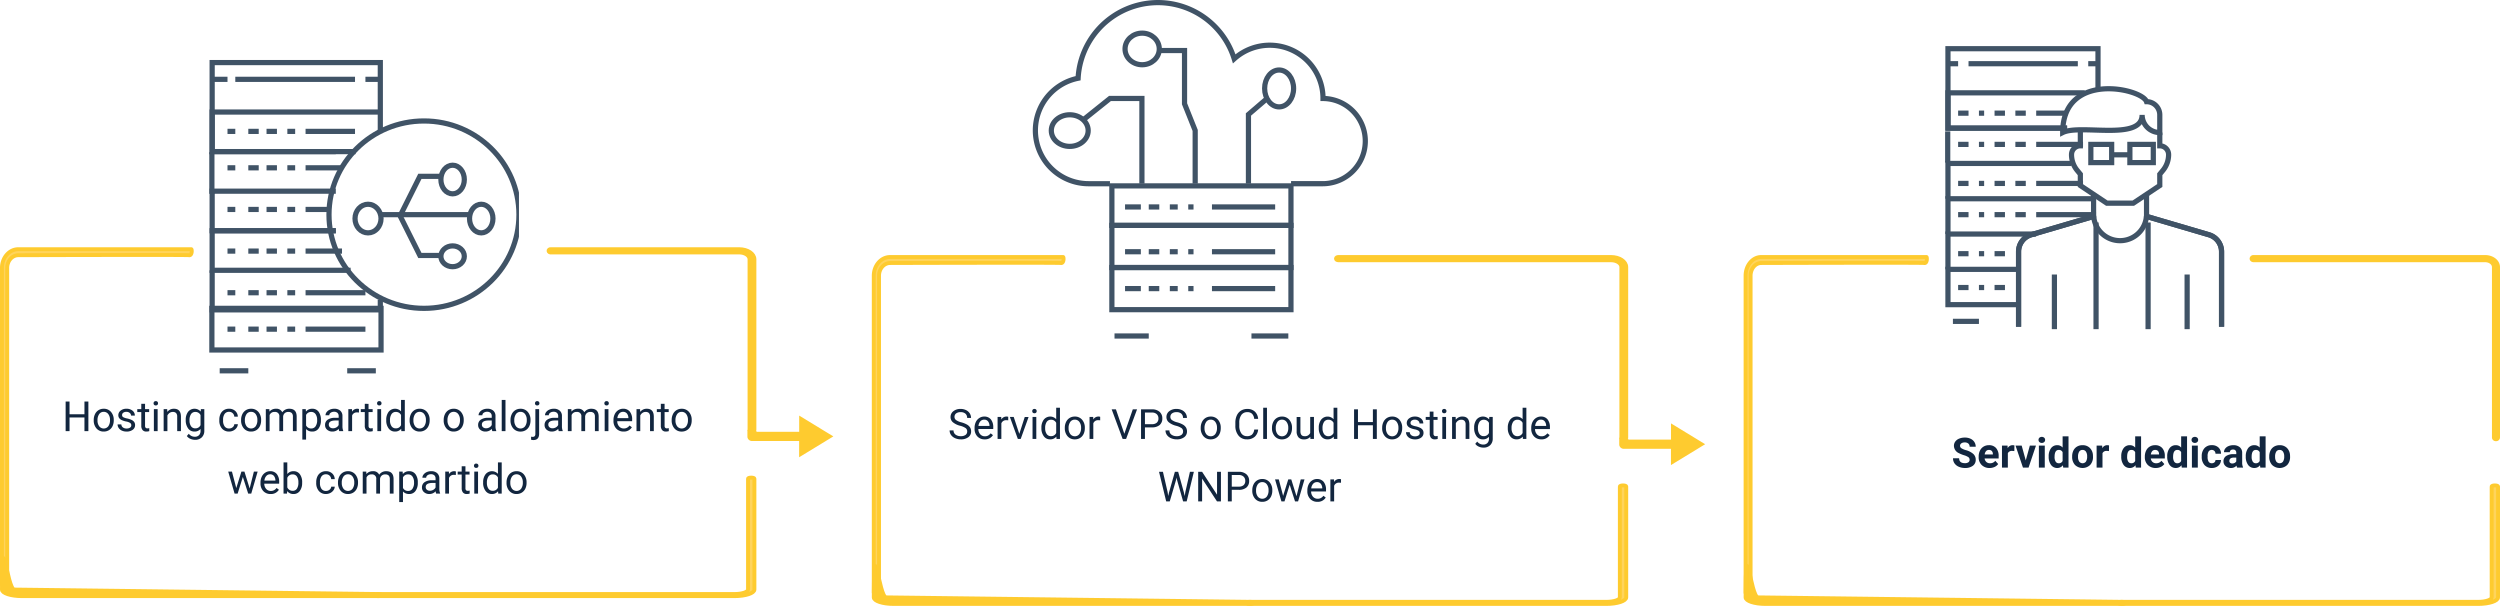 <svg xmlns="http://www.w3.org/2000/svg" xmlns:xlink="http://www.w3.org/1999/xlink" width="960.637" height="232.817" viewBox="0 0 960.637 232.817">
  <defs>
    <clipPath id="clip-path">
      <rect id="Rectángulo_298714" data-name="Rectángulo 298714" width="132" height="144" transform="translate(284.04 2251.008)" fill="#fff" stroke="#707070" stroke-width="1"/>
    </clipPath>
    <clipPath id="clip-path-2">
      <rect id="Rectángulo_298717" data-name="Rectángulo 298717" width="120" height="128" transform="translate(281.779 2251.509)" fill="#fff" stroke="#707070" stroke-width="1"/>
    </clipPath>
  </defs>
  <g id="Grupo_894045" data-name="Grupo 894045" transform="translate(-319.682 -2268)">
    <g id="Grupo_883852" data-name="Grupo 883852" transform="translate(340.432 2426.672)">
      <path id="Trazado_630712" data-name="Trazado 630712" d="M13.212,15H11.7V9.742H5.97V15H4.47V3.625h1.5V8.516H11.7V3.625h1.508Zm2.055-4.3a4.993,4.993,0,0,1,.488-2.234A3.643,3.643,0,0,1,17.115,6.93,3.7,3.7,0,0,1,19.1,6.391a3.565,3.565,0,0,1,2.793,1.2,4.6,4.6,0,0,1,1.066,3.18v.1a5.036,5.036,0,0,1-.473,2.215,3.589,3.589,0,0,1-1.352,1.527,3.743,3.743,0,0,1-2.02.547,3.556,3.556,0,0,1-2.785-1.2A4.575,4.575,0,0,1,15.267,10.8Zm1.453.172a3.616,3.616,0,0,0,.652,2.258,2.211,2.211,0,0,0,3.5-.012,3.955,3.955,0,0,0,.648-2.418,3.61,3.61,0,0,0-.66-2.254A2.1,2.1,0,0,0,19.1,7.578a2.075,2.075,0,0,0-1.727.852A3.925,3.925,0,0,0,16.72,10.867ZM29.7,12.758a1.064,1.064,0,0,0-.441-.91,4.249,4.249,0,0,0-1.539-.559,7.277,7.277,0,0,1-1.742-.562,2.479,2.479,0,0,1-.953-.781,1.869,1.869,0,0,1-.309-1.078,2.193,2.193,0,0,1,.879-1.758,3.432,3.432,0,0,1,2.246-.719,3.532,3.532,0,0,1,2.332.742,2.357,2.357,0,0,1,.895,1.9H29.611a1.3,1.3,0,0,0-.5-1.023,1.888,1.888,0,0,0-1.27-.43,1.976,1.976,0,0,0-1.234.344,1.082,1.082,0,0,0-.445.9.877.877,0,0,0,.414.789,5.1,5.1,0,0,0,1.5.508,7.8,7.8,0,0,1,1.754.578,2.558,2.558,0,0,1,1,.809,1.988,1.988,0,0,1,.324,1.152,2.163,2.163,0,0,1-.906,1.816,3.8,3.8,0,0,1-2.352.684,4.257,4.257,0,0,1-1.8-.359,2.922,2.922,0,0,1-1.223-1,2.42,2.42,0,0,1-.441-1.395h1.445a1.5,1.5,0,0,0,.582,1.152,2.258,2.258,0,0,0,1.434.426,2.331,2.331,0,0,0,1.316-.332A1.02,1.02,0,0,0,29.7,12.758ZM34.986,4.5V6.547h1.578V7.664H34.986v5.249a1.173,1.173,0,0,0,.211.763.888.888,0,0,0,.719.254,3.5,3.5,0,0,0,.688-.094V15a4.215,4.215,0,0,1-1.109.155,1.8,1.8,0,0,1-1.461-.586,2.517,2.517,0,0,1-.492-1.664V7.664H32V6.547H33.54V4.5ZM39.822,15H38.376V6.547h1.445ZM38.259,4.3a.863.863,0,0,1,.215-.594.807.807,0,0,1,.637-.242.819.819,0,0,1,.641.242.854.854,0,0,1,.219.594.826.826,0,0,1-.219.586.834.834,0,0,1-.641.234.821.821,0,0,1-.637-.234A.834.834,0,0,1,38.259,4.3ZM43.5,6.547l.047,1.063a3.08,3.08,0,0,1,2.531-1.219q2.68,0,2.7,3.023V15H47.337V9.406a1.946,1.946,0,0,0-.418-1.352,1.675,1.675,0,0,0-1.277-.437,2.086,2.086,0,0,0-1.234.375,2.546,2.546,0,0,0-.828.984V15H42.134V6.547ZM50.619,10.7a4.968,4.968,0,0,1,.914-3.145,3.151,3.151,0,0,1,4.836-.074l.07-.937h1.32V14.8a3.439,3.439,0,0,1-.973,2.586,3.589,3.589,0,0,1-2.613.945,4.348,4.348,0,0,1-1.789-.391,3.08,3.08,0,0,1-1.336-1.07L51.8,16a2.826,2.826,0,0,0,2.273,1.148,2.214,2.214,0,0,0,1.645-.594,2.269,2.269,0,0,0,.59-1.672v-.727a2.971,2.971,0,0,1-2.367,1,2.887,2.887,0,0,1-2.4-1.2A5.224,5.224,0,0,1,50.619,10.7Zm1.453.164a3.79,3.79,0,0,0,.586,2.246,1.9,1.9,0,0,0,1.641.816,2.117,2.117,0,0,0,2.008-1.242V8.828a2.142,2.142,0,0,0-1.992-1.211,1.921,1.921,0,0,0-1.648.82A4.128,4.128,0,0,0,52.072,10.867ZM67.29,13.977a2.082,2.082,0,0,0,1.352-.469,1.649,1.649,0,0,0,.641-1.172H70.65a2.621,2.621,0,0,1-.5,1.383,3.293,3.293,0,0,1-1.23,1.047,3.55,3.55,0,0,1-1.629.391A3.482,3.482,0,0,1,64.544,14a4.59,4.59,0,0,1-1.02-3.152v-.242a5.089,5.089,0,0,1,.453-2.2,3.451,3.451,0,0,1,1.3-1.492,3.7,3.7,0,0,1,2-.531,3.39,3.39,0,0,1,2.363.852,3.043,3.043,0,0,1,1,2.211H69.283a1.992,1.992,0,0,0-.621-1.348,1.932,1.932,0,0,0-1.379-.527,2.023,2.023,0,0,0-1.707.793,3.724,3.724,0,0,0-.605,2.293v.273a3.65,3.65,0,0,0,.6,2.25A2.033,2.033,0,0,0,67.29,13.977Zm4.6-3.281a4.993,4.993,0,0,1,.488-2.234A3.643,3.643,0,0,1,73.74,6.93a3.7,3.7,0,0,1,1.988-.539,3.565,3.565,0,0,1,2.793,1.2,4.6,4.6,0,0,1,1.066,3.18v.1a5.036,5.036,0,0,1-.473,2.215,3.589,3.589,0,0,1-1.352,1.527,3.743,3.743,0,0,1-2.02.547,3.556,3.556,0,0,1-2.785-1.2A4.575,4.575,0,0,1,71.892,10.8Zm1.453.172A3.616,3.616,0,0,0,74,13.125a2.211,2.211,0,0,0,3.5-.012,3.955,3.955,0,0,0,.648-2.418,3.61,3.61,0,0,0-.66-2.254,2.1,2.1,0,0,0-1.754-.863A2.075,2.075,0,0,0,74,8.43,3.925,3.925,0,0,0,73.345,10.867Zm9.414-4.32.039.938a3.122,3.122,0,0,1,2.508-1.094A2.417,2.417,0,0,1,87.72,7.75a3.2,3.2,0,0,1,1.1-.984,3.242,3.242,0,0,1,1.6-.375q2.781,0,2.828,2.945V15H91.8V9.422a1.941,1.941,0,0,0-.414-1.355,1.823,1.823,0,0,0-1.391-.449,1.916,1.916,0,0,0-1.336.48,1.949,1.949,0,0,0-.617,1.293V15H86.587V9.461a1.613,1.613,0,0,0-1.8-1.844,1.934,1.934,0,0,0-1.945,1.211V15H81.392V6.547Zm19.8,4.32a5.062,5.062,0,0,1-.883,3.109,2.829,2.829,0,0,1-2.391,1.18,3.1,3.1,0,0,1-2.422-.977v4.07H95.423V6.547h1.32l.07.938a2.977,2.977,0,0,1,2.453-1.094,2.882,2.882,0,0,1,2.41,1.148,5.117,5.117,0,0,1,.887,3.2Zm-1.445-.164a3.735,3.735,0,0,0-.609-2.258,1.963,1.963,0,0,0-1.672-.828,2.125,2.125,0,0,0-1.969,1.164V12.82a2.129,2.129,0,0,0,1.984,1.156,1.954,1.954,0,0,0,1.652-.824A4.077,4.077,0,0,0,101.119,10.7Zm8.5,4.3a3.036,3.036,0,0,1-.2-.891,3.225,3.225,0,0,1-2.406,1.047,2.984,2.984,0,0,1-2.051-.707,2.288,2.288,0,0,1-.8-1.793,2.39,2.39,0,0,1,1-2.051,4.733,4.733,0,0,1,2.824-.73h1.406V9.211A1.623,1.623,0,0,0,108.939,8a1.821,1.821,0,0,0-1.336-.449,2.108,2.108,0,0,0-1.3.391,1.151,1.151,0,0,0-.523.945h-1.453a2,2,0,0,1,.449-1.223A3.066,3.066,0,0,1,106,6.734a4.1,4.1,0,0,1,1.691-.344,3.342,3.342,0,0,1,2.289.73,2.635,2.635,0,0,1,.859,2.012v3.891a4.757,4.757,0,0,0,.3,1.852V15Zm-2.4-1.1a2.54,2.54,0,0,0,1.289-.352,2.127,2.127,0,0,0,.883-.914V10.9h-1.133q-2.656,0-2.656,1.555a1.316,1.316,0,0,0,.453,1.063A1.742,1.742,0,0,0,107.22,13.9Zm9.969-6.055a4.331,4.331,0,0,0-.711-.055A1.9,1.9,0,0,0,114.548,9v6H113.1V6.547h1.406l.023.977a2.251,2.251,0,0,1,2.016-1.133,1.477,1.477,0,0,1,.641.109Zm3.68-3.344V6.547h1.578V7.664h-1.578v5.249a1.173,1.173,0,0,0,.211.763.888.888,0,0,0,.719.254,3.5,3.5,0,0,0,.688-.094V15a4.215,4.215,0,0,1-1.109.155,1.8,1.8,0,0,1-1.461-.586,2.517,2.517,0,0,1-.492-1.664V7.664h-1.539V6.547h1.539V4.5ZM125.7,15h-1.445V6.547H125.7ZM124.142,4.3a.863.863,0,0,1,.215-.594.807.807,0,0,1,.637-.242.819.819,0,0,1,.641.242.854.854,0,0,1,.219.594.826.826,0,0,1-.219.586.834.834,0,0,1-.641.234.821.821,0,0,1-.637-.234A.834.834,0,0,1,124.142,4.3Zm3.523,6.4a4.952,4.952,0,0,1,.922-3.129,3.137,3.137,0,0,1,4.766-.168V3H134.8V15H133.47l-.07-.906a2.943,2.943,0,0,1-2.414,1.063,2.887,2.887,0,0,1-2.395-1.2,5.008,5.008,0,0,1-.926-3.141Zm1.445.164a3.749,3.749,0,0,0,.594,2.25,1.919,1.919,0,0,0,1.641.813,2.108,2.108,0,0,0,2.008-1.234V8.813a2.125,2.125,0,0,0-1.992-1.2,1.929,1.929,0,0,0-1.656.82A4.128,4.128,0,0,0,129.111,10.867Zm7.547-.172a4.993,4.993,0,0,1,.488-2.234,3.642,3.642,0,0,1,1.359-1.531,3.7,3.7,0,0,1,1.988-.539,3.565,3.565,0,0,1,2.793,1.2,4.6,4.6,0,0,1,1.066,3.18v.1a5.036,5.036,0,0,1-.473,2.215,3.589,3.589,0,0,1-1.352,1.527,3.743,3.743,0,0,1-2.02.547,3.556,3.556,0,0,1-2.785-1.2,4.575,4.575,0,0,1-1.066-3.164Zm1.453.172a3.616,3.616,0,0,0,.652,2.258,2.211,2.211,0,0,0,3.5-.012,3.954,3.954,0,0,0,.648-2.418,3.61,3.61,0,0,0-.66-2.254,2.1,2.1,0,0,0-1.754-.863,2.075,2.075,0,0,0-1.727.852A3.925,3.925,0,0,0,138.111,10.867Zm11.633-.172a4.993,4.993,0,0,1,.488-2.234,3.642,3.642,0,0,1,1.359-1.531,3.7,3.7,0,0,1,1.988-.539,3.565,3.565,0,0,1,2.793,1.2,4.6,4.6,0,0,1,1.066,3.18v.1a5.036,5.036,0,0,1-.473,2.215,3.589,3.589,0,0,1-1.352,1.527,3.743,3.743,0,0,1-2.02.547,3.556,3.556,0,0,1-2.785-1.2,4.575,4.575,0,0,1-1.066-3.164Zm1.453.172a3.616,3.616,0,0,0,.652,2.258,2.211,2.211,0,0,0,3.5-.012,3.954,3.954,0,0,0,.648-2.418,3.61,3.61,0,0,0-.66-2.254,2.1,2.1,0,0,0-1.754-.863,2.075,2.075,0,0,0-1.727.852A3.925,3.925,0,0,0,151.2,10.867ZM168.431,15a3.036,3.036,0,0,1-.2-.891,3.225,3.225,0,0,1-2.406,1.047,2.984,2.984,0,0,1-2.051-.707,2.287,2.287,0,0,1-.8-1.793,2.39,2.39,0,0,1,1-2.051,4.733,4.733,0,0,1,2.824-.73H168.2V9.211A1.623,1.623,0,0,0,167.751,8a1.821,1.821,0,0,0-1.336-.449,2.107,2.107,0,0,0-1.3.391,1.151,1.151,0,0,0-.523.945h-1.453a2,2,0,0,1,.449-1.223,3.066,3.066,0,0,1,1.219-.934,4.1,4.1,0,0,1,1.691-.344,3.342,3.342,0,0,1,2.289.73,2.635,2.635,0,0,1,.859,2.012v3.891a4.757,4.757,0,0,0,.3,1.852V15Zm-2.4-1.1a2.54,2.54,0,0,0,1.289-.352,2.127,2.127,0,0,0,.883-.914V10.9h-1.133q-2.656,0-2.656,1.555a1.316,1.316,0,0,0,.453,1.063A1.742,1.742,0,0,0,166.033,13.9Zm7.453,1.1H172.04V3h1.445Zm1.93-4.3a4.993,4.993,0,0,1,.488-2.234,3.642,3.642,0,0,1,1.359-1.531,3.7,3.7,0,0,1,1.988-.539,3.565,3.565,0,0,1,2.793,1.2,4.6,4.6,0,0,1,1.066,3.18v.1a5.036,5.036,0,0,1-.473,2.215,3.589,3.589,0,0,1-1.352,1.527,3.743,3.743,0,0,1-2.02.547,3.556,3.556,0,0,1-2.785-1.2,4.575,4.575,0,0,1-1.066-3.164Zm1.453.172a3.616,3.616,0,0,0,.652,2.258,2.211,2.211,0,0,0,3.5-.012,3.954,3.954,0,0,0,.648-2.418,3.61,3.61,0,0,0-.66-2.254,2.1,2.1,0,0,0-1.754-.863,2.075,2.075,0,0,0-1.727.852A3.925,3.925,0,0,0,176.869,10.867Zm9.547-4.32v9.43q0,2.438-2.211,2.438a2.7,2.7,0,0,1-.883-.14V17.125a2.794,2.794,0,0,0,.656.063.982.982,0,0,0,.738-.262,1.3,1.3,0,0,0,.254-.911V6.547ZM184.822,4.3a.867.867,0,0,1,.215-.59.79.79,0,0,1,.629-.246.819.819,0,0,1,.641.242.854.854,0,0,1,.219.594.826.826,0,0,1-.219.586.834.834,0,0,1-.641.234.808.808,0,0,1-.633-.234A.843.843,0,0,1,184.822,4.3ZM193.962,15a3.036,3.036,0,0,1-.2-.891,3.225,3.225,0,0,1-2.406,1.047,2.984,2.984,0,0,1-2.051-.707,2.287,2.287,0,0,1-.8-1.793,2.39,2.39,0,0,1,1-2.051,4.733,4.733,0,0,1,2.824-.73h1.406V9.211A1.623,1.623,0,0,0,193.283,8a1.821,1.821,0,0,0-1.336-.449,2.107,2.107,0,0,0-1.3.391,1.151,1.151,0,0,0-.523.945h-1.453a2,2,0,0,1,.449-1.223,3.066,3.066,0,0,1,1.219-.934,4.1,4.1,0,0,1,1.691-.344,3.342,3.342,0,0,1,2.289.73,2.635,2.635,0,0,1,.859,2.012v3.891a4.757,4.757,0,0,0,.3,1.852V15Zm-2.4-1.1a2.54,2.54,0,0,0,1.289-.352,2.127,2.127,0,0,0,.883-.914V10.9H192.6q-2.656,0-2.656,1.555a1.316,1.316,0,0,0,.453,1.063A1.742,1.742,0,0,0,191.564,13.9Zm7.242-7.352.039.938a3.122,3.122,0,0,1,2.508-1.094,2.417,2.417,0,0,1,2.414,1.359,3.2,3.2,0,0,1,1.1-.984,3.242,3.242,0,0,1,1.6-.375q2.781,0,2.828,2.945V15h-1.445V9.422a1.941,1.941,0,0,0-.414-1.355,1.823,1.823,0,0,0-1.391-.449,1.917,1.917,0,0,0-1.336.48,1.949,1.949,0,0,0-.617,1.293V15h-1.453V9.461a1.613,1.613,0,0,0-1.8-1.844,1.934,1.934,0,0,0-1.945,1.211V15h-1.445V6.547ZM213.04,15H211.6V6.547h1.445ZM211.478,4.3a.863.863,0,0,1,.215-.594.807.807,0,0,1,.637-.242.819.819,0,0,1,.641.242.854.854,0,0,1,.219.594.826.826,0,0,1-.219.586.834.834,0,0,1-.641.234.821.821,0,0,1-.637-.234A.834.834,0,0,1,211.478,4.3Zm7.383,10.852a3.693,3.693,0,0,1-2.8-1.129,4.19,4.19,0,0,1-1.078-3.02v-.266a5.073,5.073,0,0,1,.48-2.246,3.748,3.748,0,0,1,1.344-1.547,3.378,3.378,0,0,1,1.871-.559,3.166,3.166,0,0,1,2.563,1.086,4.7,4.7,0,0,1,.914,3.109v.6h-5.727a3,3,0,0,0,.73,2.02,2.3,2.3,0,0,0,1.777.77,2.517,2.517,0,0,0,1.3-.312,3.258,3.258,0,0,0,.93-.828l.883.688A3.55,3.55,0,0,1,218.861,15.156Zm-.18-7.578a1.928,1.928,0,0,0-1.469.637A3.1,3.1,0,0,0,216.478,10h4.234V9.891a2.753,2.753,0,0,0-.594-1.707A1.815,1.815,0,0,0,218.681,7.578ZM225.2,6.547l.047,1.063a3.08,3.08,0,0,1,2.531-1.219q2.68,0,2.7,3.023V15h-1.445V9.406a1.946,1.946,0,0,0-.418-1.352,1.675,1.675,0,0,0-1.277-.437,2.086,2.086,0,0,0-1.234.375,2.546,2.546,0,0,0-.828.984V15h-1.445V6.547ZM234.619,4.5V6.547H236.2V7.664h-1.578v5.249a1.173,1.173,0,0,0,.211.763.888.888,0,0,0,.719.254,3.5,3.5,0,0,0,.688-.094V15a4.215,4.215,0,0,1-1.109.155,1.8,1.8,0,0,1-1.461-.586,2.517,2.517,0,0,1-.492-1.664V7.664h-1.539V6.547h1.539V4.5Zm2.727,6.2a4.993,4.993,0,0,1,.488-2.234,3.642,3.642,0,0,1,1.359-1.531,3.7,3.7,0,0,1,1.988-.539,3.565,3.565,0,0,1,2.793,1.2,4.6,4.6,0,0,1,1.066,3.18v.1a5.036,5.036,0,0,1-.473,2.215,3.589,3.589,0,0,1-1.352,1.527,3.743,3.743,0,0,1-2.02.547,3.556,3.556,0,0,1-2.785-1.2,4.575,4.575,0,0,1-1.066-3.164Zm1.453.172a3.616,3.616,0,0,0,.652,2.258,2.211,2.211,0,0,0,3.5-.012A3.954,3.954,0,0,0,243.6,10.7a3.61,3.61,0,0,0-.66-2.254,2.1,2.1,0,0,0-1.754-.863,2.075,2.075,0,0,0-1.727.852A3.925,3.925,0,0,0,238.8,10.867ZM75.181,37.008l1.625-6.461h1.445L75.79,39H74.619l-2.055-6.406-2,6.406H69.392l-2.453-8.453h1.438l1.664,6.328,1.969-6.328h1.164Zm8.047,2.148a3.693,3.693,0,0,1-2.8-1.129,4.19,4.19,0,0,1-1.078-3.02v-.266a5.073,5.073,0,0,1,.48-2.246,3.748,3.748,0,0,1,1.344-1.547,3.378,3.378,0,0,1,1.871-.559,3.166,3.166,0,0,1,2.563,1.086,4.7,4.7,0,0,1,.914,3.109v.6H80.8a3,3,0,0,0,.73,2.02,2.3,2.3,0,0,0,1.777.77,2.517,2.517,0,0,0,1.3-.312,3.259,3.259,0,0,0,.93-.828l.883.688A3.55,3.55,0,0,1,83.228,39.156Zm-.18-7.578a1.928,1.928,0,0,0-1.469.637A3.1,3.1,0,0,0,80.845,34h4.234v-.109a2.753,2.753,0,0,0-.594-1.707A1.815,1.815,0,0,0,83.048,31.578Zm12.3,3.289a5.026,5.026,0,0,1-.891,3.113,2.846,2.846,0,0,1-2.391,1.176A2.947,2.947,0,0,1,89.6,38.023l-.07.977H88.2V27h1.445v4.477a2.93,2.93,0,0,1,2.414-1.086,2.863,2.863,0,0,1,2.418,1.164,5.177,5.177,0,0,1,.879,3.188ZM93.908,34.7a3.906,3.906,0,0,0-.57-2.281,1.888,1.888,0,0,0-1.641-.8,2.122,2.122,0,0,0-2.055,1.328V36.6a2.181,2.181,0,0,0,2.07,1.328,1.878,1.878,0,0,0,1.617-.8A4.153,4.153,0,0,0,93.908,34.7Zm10.617,3.273a2.082,2.082,0,0,0,1.352-.469,1.649,1.649,0,0,0,.641-1.172h1.367a2.621,2.621,0,0,1-.5,1.383,3.293,3.293,0,0,1-1.23,1.047,3.55,3.55,0,0,1-1.629.391A3.482,3.482,0,0,1,101.779,38a4.59,4.59,0,0,1-1.02-3.152v-.242a5.089,5.089,0,0,1,.453-2.2,3.451,3.451,0,0,1,1.3-1.492,3.7,3.7,0,0,1,2-.531,3.39,3.39,0,0,1,2.363.852,3.043,3.043,0,0,1,1,2.211h-1.367a1.992,1.992,0,0,0-.621-1.348,1.932,1.932,0,0,0-1.379-.527,2.023,2.023,0,0,0-1.707.793,3.724,3.724,0,0,0-.605,2.293v.273a3.65,3.65,0,0,0,.6,2.25A2.033,2.033,0,0,0,104.525,37.977Zm4.6-3.281a4.993,4.993,0,0,1,.488-2.234,3.643,3.643,0,0,1,1.359-1.531,3.7,3.7,0,0,1,1.988-.539,3.565,3.565,0,0,1,2.793,1.2,4.6,4.6,0,0,1,1.066,3.18v.1a5.036,5.036,0,0,1-.473,2.215A3.589,3.589,0,0,1,115,38.609a3.743,3.743,0,0,1-2.02.547,3.556,3.556,0,0,1-2.785-1.2,4.575,4.575,0,0,1-1.066-3.164Zm1.453.172a3.616,3.616,0,0,0,.652,2.258,2.211,2.211,0,0,0,3.5-.012,3.955,3.955,0,0,0,.648-2.418,3.61,3.61,0,0,0-.66-2.254,2.1,2.1,0,0,0-1.754-.863,2.075,2.075,0,0,0-1.727.852A3.925,3.925,0,0,0,110.579,34.867Zm9.414-4.32.039.938a3.122,3.122,0,0,1,2.508-1.094,2.417,2.417,0,0,1,2.414,1.359,3.2,3.2,0,0,1,1.1-.984,3.242,3.242,0,0,1,1.6-.375q2.781,0,2.828,2.945V39h-1.445V33.422a1.941,1.941,0,0,0-.414-1.355,1.823,1.823,0,0,0-1.391-.449,1.916,1.916,0,0,0-1.336.48,1.949,1.949,0,0,0-.617,1.293V39h-1.453V33.461a1.613,1.613,0,0,0-1.8-1.844,1.934,1.934,0,0,0-1.945,1.211V39h-1.445V30.547Zm19.8,4.32a5.062,5.062,0,0,1-.883,3.109,2.829,2.829,0,0,1-2.391,1.18,3.1,3.1,0,0,1-2.422-.977v4.07h-1.445v-11.7h1.32l.07.938a2.977,2.977,0,0,1,2.453-1.094,2.882,2.882,0,0,1,2.41,1.148,5.117,5.117,0,0,1,.887,3.2Zm-1.445-.164a3.735,3.735,0,0,0-.609-2.258,1.963,1.963,0,0,0-1.672-.828,2.125,2.125,0,0,0-1.969,1.164V36.82a2.129,2.129,0,0,0,1.984,1.156,1.954,1.954,0,0,0,1.652-.824A4.077,4.077,0,0,0,138.353,34.7Zm8.5,4.3a3.036,3.036,0,0,1-.2-.891,3.225,3.225,0,0,1-2.406,1.047,2.984,2.984,0,0,1-2.051-.707,2.287,2.287,0,0,1-.8-1.793,2.39,2.39,0,0,1,1-2.051,4.733,4.733,0,0,1,2.824-.73h1.406v-.664A1.623,1.623,0,0,0,146.173,32a1.821,1.821,0,0,0-1.336-.449,2.107,2.107,0,0,0-1.3.391,1.151,1.151,0,0,0-.523.945h-1.453a2,2,0,0,1,.449-1.223,3.066,3.066,0,0,1,1.219-.934,4.1,4.1,0,0,1,1.691-.344,3.342,3.342,0,0,1,2.289.73,2.635,2.635,0,0,1,.859,2.012v3.891a4.757,4.757,0,0,0,.3,1.852V39Zm-2.4-1.1a2.54,2.54,0,0,0,1.289-.352,2.127,2.127,0,0,0,.883-.914V34.9h-1.133q-2.656,0-2.656,1.555a1.316,1.316,0,0,0,.453,1.063A1.742,1.742,0,0,0,144.454,37.9Zm9.969-6.055a4.331,4.331,0,0,0-.711-.055A1.9,1.9,0,0,0,151.783,33v6h-1.445V30.547h1.406l.023.977a2.251,2.251,0,0,1,2.016-1.133,1.477,1.477,0,0,1,.641.109ZM158.1,28.5v2.047h1.578v1.117H158.1v5.249a1.173,1.173,0,0,0,.211.763.888.888,0,0,0,.719.254,3.5,3.5,0,0,0,.688-.094V39a4.215,4.215,0,0,1-1.109.155,1.8,1.8,0,0,1-1.461-.586,2.517,2.517,0,0,1-.492-1.664V31.664h-1.539V30.547h1.539V28.5ZM162.939,39h-1.445V30.547h1.445Zm-1.562-10.7a.863.863,0,0,1,.215-.594.807.807,0,0,1,.637-.242.819.819,0,0,1,.641.242.854.854,0,0,1,.219.594.826.826,0,0,1-.219.586.834.834,0,0,1-.641.234.821.821,0,0,1-.637-.234A.834.834,0,0,1,161.376,28.3Zm3.523,6.4a4.952,4.952,0,0,1,.922-3.129,3.137,3.137,0,0,1,4.766-.168V27h1.445V39H170.7l-.07-.906a2.943,2.943,0,0,1-2.414,1.063,2.887,2.887,0,0,1-2.395-1.2,5.008,5.008,0,0,1-.926-3.141Zm1.445.164a3.749,3.749,0,0,0,.594,2.25,1.919,1.919,0,0,0,1.641.813,2.108,2.108,0,0,0,2.008-1.234V32.813a2.125,2.125,0,0,0-1.992-1.2,1.929,1.929,0,0,0-1.656.82A4.128,4.128,0,0,0,166.345,34.867Zm7.547-.172a4.993,4.993,0,0,1,.488-2.234,3.642,3.642,0,0,1,1.359-1.531,3.7,3.7,0,0,1,1.988-.539,3.565,3.565,0,0,1,2.793,1.2,4.6,4.6,0,0,1,1.066,3.18v.1a5.036,5.036,0,0,1-.473,2.215,3.589,3.589,0,0,1-1.352,1.527,3.743,3.743,0,0,1-2.02.547,3.556,3.556,0,0,1-2.785-1.2,4.575,4.575,0,0,1-1.066-3.164Zm1.453.172A3.616,3.616,0,0,0,176,37.125a2.211,2.211,0,0,0,3.5-.012,3.954,3.954,0,0,0,.648-2.418,3.61,3.61,0,0,0-.66-2.254,2.1,2.1,0,0,0-1.754-.863A2.075,2.075,0,0,0,176,32.43,3.925,3.925,0,0,0,175.345,34.867Z" transform="translate(0 -8)" fill="#12263f"/>
    </g>
    <path id="Trazado_630108" data-name="Trazado 630108" d="M211.008,294.53h-72.3c-1.324-.187-1.324,1.537.286,1.245h72.014c2.191,0,3.967,1.18,3.967,2.636v65.517c0,.34.414.616.927.615h.019c.512,0,.927-.275.927-.616V298.411C216.848,296.268,214.233,294.53,211.008,294.53Z" transform="translate(392.72 2069.227)" fill="#fecb2f" stroke="#fecb2f" stroke-width="1.5"/>
    <path id="Trazado_630109" data-name="Trazado 630109" d="M111.612,294.53h66.441c.32-.038.379,2.509-.836,2.309s-65.605,0-65.605,0c-2.362,0-4.278,2.19-4.278,4.89V423.267a1.075,1.075,0,0,1-1,1.141h-.021a1.078,1.078,0,0,1-1-1.143V301.729C105.314,297.753,108.134,294.53,111.612,294.53Z" transform="translate(215.117 2069.227)" fill="#ffd45c" stroke="#fecb2f" stroke-width="1.5"/>
    <path id="Trazado_630110" data-name="Trazado 630110" d="M243.548,340.071H106.529c-.648,0-1.178-.168-1.213-.382v-.008c-.037-.229.519-.42,1.211-.42H243.548c2.865,0,5.188-.768,5.188-1.715V294.93c0-.221.542-.4,1.213-.4h.025c.669,0,1.213.179,1.213.4v42.616C251.187,338.941,247.767,340.071,243.548,340.071Z" transform="translate(358.381 2156.996)" fill="#ffd45c" stroke="#fecb2f" stroke-width="1.5"/>
    <path id="Trazado_630111" data-name="Trazado 630111" d="M112.953,340.071H249.973c.648,0,1.178-.168,1.213-.382v-.008c.037-.229-.519-.42-1.211-.42l-139.88-1.715c-2.865,0-4.78-27.159-4.78,0C105.314,338.941,108.735,340.071,112.953,340.071Z" transform="translate(215.117 2156.996)" fill="#fecb2f" stroke="#fecb2f" stroke-width="1.5"/>
    <path id="Trazado_630112" data-name="Trazado 630112" d="M326.36,370.188l-13.12-8v6.233H296.873l-.154-.481a33.772,33.772,0,0,1-3.367-.283c0,.835-.007,1.666-.007,2.52,0,.051,0,.1.009.15v.03l0,.014,0,.03,0,.016,0,.03,0,.014,0,.03a1.765,1.765,0,0,0,1.738,1.47h18.129V378.2Z" transform="translate(313.535 2065.503)" fill="#fecb2f"/>
    <g id="Grupo_883854" data-name="Grupo 883854" transform="translate(675.432 2429.672)">
      <path id="Trazado_630711" data-name="Trazado 630711" d="M13.189,9.93A7.053,7.053,0,0,1,10.38,8.566a2.6,2.6,0,0,1-.879-2,2.751,2.751,0,0,1,1.074-2.223,4.269,4.269,0,0,1,2.793-.879,4.66,4.66,0,0,1,2.09.453,3.436,3.436,0,0,1,1.422,1.25,3.2,3.2,0,0,1,.5,1.742H15.876a2.08,2.08,0,0,0-.656-1.627A2.669,2.669,0,0,0,13.369,4.7a2.732,2.732,0,0,0-1.73.489,1.632,1.632,0,0,0-.621,1.358,1.468,1.468,0,0,0,.59,1.178,5.785,5.785,0,0,0,2.008.88,9.316,9.316,0,0,1,2.219.88A3.367,3.367,0,0,1,17.021,10.6a2.861,2.861,0,0,1,.387,1.508,2.658,2.658,0,0,1-1.078,2.215,4.6,4.6,0,0,1-2.883.832,5.347,5.347,0,0,1-2.187-.449,3.681,3.681,0,0,1-1.566-1.23A3,3,0,0,1,9.142,11.7H10.65a1.959,1.959,0,0,0,.762,1.629,3.207,3.207,0,0,0,2.035.6,2.948,2.948,0,0,0,1.82-.484,1.573,1.573,0,0,0,.633-1.32,1.545,1.545,0,0,0-.586-1.293A6.755,6.755,0,0,0,13.189,9.93Zm9.422,5.227a3.693,3.693,0,0,1-2.8-1.129,4.19,4.19,0,0,1-1.078-3.02v-.266a5.073,5.073,0,0,1,.48-2.246A3.748,3.748,0,0,1,20.56,6.949a3.378,3.378,0,0,1,1.871-.559,3.166,3.166,0,0,1,2.563,1.086,4.7,4.7,0,0,1,.914,3.109v.6H20.181a3,3,0,0,0,.73,2.02,2.3,2.3,0,0,0,1.777.77,2.517,2.517,0,0,0,1.3-.312,3.259,3.259,0,0,0,.93-.828l.883.688A3.55,3.55,0,0,1,22.611,15.156Zm-.18-7.578a1.928,1.928,0,0,0-1.469.637A3.1,3.1,0,0,0,20.228,10h4.234V9.891a2.753,2.753,0,0,0-.594-1.707A1.815,1.815,0,0,0,22.431,7.578Zm9.234.266a4.331,4.331,0,0,0-.711-.055A1.9,1.9,0,0,0,29.025,9v6H27.579V6.547h1.406l.023.977a2.251,2.251,0,0,1,2.016-1.133,1.477,1.477,0,0,1,.641.109Zm4.258,5.2,2.094-6.492h1.477L36.462,15h-1.1L32.3,6.547h1.477ZM42.454,15H41.009V6.547h1.445ZM40.892,4.3a.863.863,0,0,1,.215-.594.807.807,0,0,1,.637-.242.819.819,0,0,1,.641.242A.854.854,0,0,1,42.6,4.3a.826.826,0,0,1-.219.586.834.834,0,0,1-.641.234.821.821,0,0,1-.637-.234A.834.834,0,0,1,40.892,4.3Zm3.523,6.4a4.952,4.952,0,0,1,.922-3.129A3.137,3.137,0,0,1,50.1,7.406V3h1.445V15H50.22l-.07-.906a2.943,2.943,0,0,1-2.414,1.063,2.887,2.887,0,0,1-2.395-1.2,5.008,5.008,0,0,1-.926-3.141Zm1.445.164a3.749,3.749,0,0,0,.594,2.25,1.92,1.92,0,0,0,1.641.813A2.108,2.108,0,0,0,50.1,12.7V8.813a2.125,2.125,0,0,0-1.992-1.2,1.929,1.929,0,0,0-1.656.82A4.128,4.128,0,0,0,45.861,10.867Zm7.547-.172A4.993,4.993,0,0,1,53.9,8.461,3.643,3.643,0,0,1,55.255,6.93a3.7,3.7,0,0,1,1.988-.539,3.565,3.565,0,0,1,2.793,1.2,4.6,4.6,0,0,1,1.066,3.18v.1a5.036,5.036,0,0,1-.473,2.215,3.589,3.589,0,0,1-1.352,1.527,3.743,3.743,0,0,1-2.02.547,3.556,3.556,0,0,1-2.785-1.2A4.575,4.575,0,0,1,53.408,10.8Zm1.453.172a3.616,3.616,0,0,0,.652,2.258,2.211,2.211,0,0,0,3.5-.012,3.955,3.955,0,0,0,.648-2.418A3.61,3.61,0,0,0,59,8.441a2.1,2.1,0,0,0-1.754-.863,2.075,2.075,0,0,0-1.727.852A3.925,3.925,0,0,0,54.861,10.867ZM67,7.844a4.331,4.331,0,0,0-.711-.055A1.9,1.9,0,0,0,64.361,9v6H62.915V6.547h1.406l.023.977a2.251,2.251,0,0,1,2.016-1.133A1.477,1.477,0,0,1,67,6.5Zm9.281,5.164,3.25-9.383h1.641L76.954,15H75.626L71.415,3.625h1.633ZM84.2,10.547V15H82.7V3.625h4.2a4.215,4.215,0,0,1,2.926.953A3.231,3.231,0,0,1,90.876,7.1a3.189,3.189,0,0,1-1.035,2.551,4.4,4.4,0,0,1-2.965.895Zm0-1.227h2.7a2.7,2.7,0,0,0,1.844-.567,2.075,2.075,0,0,0,.641-1.64,2.143,2.143,0,0,0-.641-1.628,2.525,2.525,0,0,0-1.758-.634H84.2Zm11.945.609a7.053,7.053,0,0,1-2.809-1.363,2.6,2.6,0,0,1-.879-2,2.751,2.751,0,0,1,1.074-2.223,4.269,4.269,0,0,1,2.793-.879,4.66,4.66,0,0,1,2.09.453,3.436,3.436,0,0,1,1.422,1.25,3.2,3.2,0,0,1,.5,1.742H98.829a2.08,2.08,0,0,0-.656-1.627A2.669,2.669,0,0,0,96.322,4.7a2.732,2.732,0,0,0-1.73.489,1.632,1.632,0,0,0-.621,1.358,1.468,1.468,0,0,0,.59,1.178,5.785,5.785,0,0,0,2.008.88,9.316,9.316,0,0,1,2.219.88A3.367,3.367,0,0,1,99.974,10.6a2.861,2.861,0,0,1,.387,1.508,2.658,2.658,0,0,1-1.078,2.215,4.6,4.6,0,0,1-2.883.832,5.347,5.347,0,0,1-2.187-.449,3.681,3.681,0,0,1-1.566-1.23A3,3,0,0,1,92.1,11.7H93.6a1.959,1.959,0,0,0,.762,1.629,3.207,3.207,0,0,0,2.035.6,2.948,2.948,0,0,0,1.82-.484,1.573,1.573,0,0,0,.633-1.32,1.545,1.545,0,0,0-.586-1.293A6.755,6.755,0,0,0,96.142,9.93Zm9.492.766a4.993,4.993,0,0,1,.488-2.234,3.643,3.643,0,0,1,1.359-1.531,3.7,3.7,0,0,1,1.988-.539,3.565,3.565,0,0,1,2.793,1.2,4.6,4.6,0,0,1,1.066,3.18v.1a5.036,5.036,0,0,1-.473,2.215,3.589,3.589,0,0,1-1.352,1.527,3.743,3.743,0,0,1-2.02.547,3.556,3.556,0,0,1-2.785-1.2,4.575,4.575,0,0,1-1.066-3.164Zm1.453.172a3.616,3.616,0,0,0,.652,2.258,2.211,2.211,0,0,0,3.5-.012,3.955,3.955,0,0,0,.648-2.418,3.61,3.61,0,0,0-.66-2.254,2.1,2.1,0,0,0-1.754-.863,2.075,2.075,0,0,0-1.727.852A3.925,3.925,0,0,0,107.087,10.867Zm20.609.523a4.185,4.185,0,0,1-1.332,2.785,4.365,4.365,0,0,1-2.98.98,4.008,4.008,0,0,1-3.23-1.445,5.815,5.815,0,0,1-1.215-3.867V8.75a6.481,6.481,0,0,1,.566-2.789,4.231,4.231,0,0,1,1.605-1.848,4.47,4.47,0,0,1,2.406-.645,4.11,4.11,0,0,1,2.906,1.012,4.235,4.235,0,0,1,1.273,2.8h-1.508a3.268,3.268,0,0,0-.848-1.975,2.565,2.565,0,0,0-1.824-.611,2.684,2.684,0,0,0-2.254,1.063,4.882,4.882,0,0,0-.816,3.026v1.1a5.018,5.018,0,0,0,.773,2.948,2.5,2.5,0,0,0,2.164,1.095,2.886,2.886,0,0,0,1.918-.566,3.143,3.143,0,0,0,.887-1.973ZM131.087,15h-1.445V3h1.445Zm1.93-4.3a4.993,4.993,0,0,1,.488-2.234,3.642,3.642,0,0,1,1.359-1.531,3.7,3.7,0,0,1,1.988-.539,3.565,3.565,0,0,1,2.793,1.2,4.6,4.6,0,0,1,1.066,3.18v.1a5.036,5.036,0,0,1-.473,2.215,3.589,3.589,0,0,1-1.352,1.527,3.743,3.743,0,0,1-2.02.547,3.556,3.556,0,0,1-2.785-1.2,4.575,4.575,0,0,1-1.066-3.164Zm1.453.172a3.616,3.616,0,0,0,.652,2.258,2.211,2.211,0,0,0,3.5-.012,3.954,3.954,0,0,0,.648-2.418,3.61,3.61,0,0,0-.66-2.254,2.1,2.1,0,0,0-1.754-.863,2.075,2.075,0,0,0-1.727.852A3.925,3.925,0,0,0,134.47,10.867Zm13.273,3.3a3.07,3.07,0,0,1-2.477.992,2.628,2.628,0,0,1-2.059-.785,3.4,3.4,0,0,1-.715-2.324v-5.5h1.445v5.461q0,1.922,1.563,1.922a2.163,2.163,0,0,0,2.2-1.234V6.547h1.445V15h-1.375Zm3.25-3.461a4.952,4.952,0,0,1,.922-3.129,3.137,3.137,0,0,1,4.766-.168V3h1.445V15H156.8l-.07-.906a2.943,2.943,0,0,1-2.414,1.063,2.887,2.887,0,0,1-2.395-1.2,5.008,5.008,0,0,1-.926-3.141Zm1.445.164a3.749,3.749,0,0,0,.594,2.25,1.919,1.919,0,0,0,1.641.813,2.108,2.108,0,0,0,2.008-1.234V8.813a2.125,2.125,0,0,0-1.992-1.2,1.929,1.929,0,0,0-1.656.82A4.128,4.128,0,0,0,152.439,10.867ZM173.3,15H171.79V9.742h-5.734V15h-1.5V3.625h1.5V8.516h5.734V3.625H173.3Zm2.055-4.3a4.993,4.993,0,0,1,.488-2.234A3.642,3.642,0,0,1,177.2,6.93a3.7,3.7,0,0,1,1.988-.539,3.565,3.565,0,0,1,2.793,1.2,4.6,4.6,0,0,1,1.066,3.18v.1a5.036,5.036,0,0,1-.473,2.215,3.589,3.589,0,0,1-1.352,1.527,3.743,3.743,0,0,1-2.02.547,3.556,3.556,0,0,1-2.785-1.2,4.575,4.575,0,0,1-1.066-3.164Zm1.453.172a3.616,3.616,0,0,0,.652,2.258,2.211,2.211,0,0,0,3.5-.012A3.954,3.954,0,0,0,181.6,10.7a3.61,3.61,0,0,0-.66-2.254,2.1,2.1,0,0,0-1.754-.863,2.075,2.075,0,0,0-1.727.852A3.925,3.925,0,0,0,176.806,10.867Zm12.977,1.891a1.064,1.064,0,0,0-.441-.91,4.249,4.249,0,0,0-1.539-.559,7.277,7.277,0,0,1-1.742-.562,2.479,2.479,0,0,1-.953-.781,1.869,1.869,0,0,1-.309-1.078,2.193,2.193,0,0,1,.879-1.758,3.432,3.432,0,0,1,2.246-.719,3.532,3.532,0,0,1,2.332.742,2.357,2.357,0,0,1,.895,1.9H189.7a1.3,1.3,0,0,0-.5-1.023,1.888,1.888,0,0,0-1.27-.43,1.976,1.976,0,0,0-1.234.344,1.082,1.082,0,0,0-.445.9.877.877,0,0,0,.414.789,5.1,5.1,0,0,0,1.5.508,7.8,7.8,0,0,1,1.754.578,2.558,2.558,0,0,1,1,.809,1.988,1.988,0,0,1,.324,1.152,2.163,2.163,0,0,1-.906,1.816,3.8,3.8,0,0,1-2.352.684,4.257,4.257,0,0,1-1.8-.359,2.922,2.922,0,0,1-1.223-1,2.42,2.42,0,0,1-.441-1.395h1.445a1.5,1.5,0,0,0,.582,1.152,2.258,2.258,0,0,0,1.434.426,2.331,2.331,0,0,0,1.316-.332A1.02,1.02,0,0,0,189.783,12.758ZM195.072,4.5V6.547h1.578V7.664h-1.578v5.249a1.173,1.173,0,0,0,.211.763.888.888,0,0,0,.719.254,3.5,3.5,0,0,0,.688-.094V15a4.215,4.215,0,0,1-1.109.155,1.8,1.8,0,0,1-1.461-.586,2.517,2.517,0,0,1-.492-1.664V7.664h-1.539V6.547h1.539V4.5ZM199.908,15h-1.445V6.547h1.445ZM198.345,4.3a.863.863,0,0,1,.215-.594.807.807,0,0,1,.637-.242.819.819,0,0,1,.641.242.854.854,0,0,1,.219.594.826.826,0,0,1-.219.586.834.834,0,0,1-.641.234.821.821,0,0,1-.637-.234A.834.834,0,0,1,198.345,4.3Zm5.242,2.242.047,1.063a3.08,3.08,0,0,1,2.531-1.219q2.68,0,2.7,3.023V15h-1.445V9.406a1.946,1.946,0,0,0-.418-1.352,1.675,1.675,0,0,0-1.277-.437,2.086,2.086,0,0,0-1.234.375,2.546,2.546,0,0,0-.828.984V15H202.22V6.547ZM210.7,10.7a4.968,4.968,0,0,1,.914-3.145,3.151,3.151,0,0,1,4.836-.074l.07-.937h1.32V14.8a3.439,3.439,0,0,1-.973,2.586,3.589,3.589,0,0,1-2.613.945,4.348,4.348,0,0,1-1.789-.391,3.08,3.08,0,0,1-1.336-1.07l.75-.867a2.826,2.826,0,0,0,2.273,1.148,2.214,2.214,0,0,0,1.645-.594,2.269,2.269,0,0,0,.59-1.672v-.727a2.971,2.971,0,0,1-2.367,1,2.887,2.887,0,0,1-2.4-1.2A5.224,5.224,0,0,1,210.7,10.7Zm1.453.164a3.79,3.79,0,0,0,.586,2.246,1.9,1.9,0,0,0,1.641.816,2.117,2.117,0,0,0,2.008-1.242V8.828A2.142,2.142,0,0,0,214.4,7.617a1.921,1.921,0,0,0-1.648.82A4.128,4.128,0,0,0,212.158,10.867Zm11.477-.164a4.952,4.952,0,0,1,.922-3.129,3.137,3.137,0,0,1,4.766-.168V3h1.445V15h-1.328l-.07-.906a2.943,2.943,0,0,1-2.414,1.063,2.887,2.887,0,0,1-2.395-1.2,5.008,5.008,0,0,1-.926-3.141Zm1.445.164a3.749,3.749,0,0,0,.594,2.25,1.919,1.919,0,0,0,1.641.813,2.108,2.108,0,0,0,2.008-1.234V8.813a2.125,2.125,0,0,0-1.992-1.2,1.929,1.929,0,0,0-1.656.82A4.128,4.128,0,0,0,225.079,10.867Zm11.438,4.289a3.693,3.693,0,0,1-2.8-1.129,4.19,4.19,0,0,1-1.078-3.02v-.266a5.073,5.073,0,0,1,.48-2.246,3.748,3.748,0,0,1,1.344-1.547,3.378,3.378,0,0,1,1.871-.559A3.166,3.166,0,0,1,238.9,7.477a4.7,4.7,0,0,1,.914,3.109v.6h-5.727a3,3,0,0,0,.73,2.02,2.3,2.3,0,0,0,1.777.77,2.517,2.517,0,0,0,1.3-.312,3.258,3.258,0,0,0,.93-.828l.883.688A3.55,3.55,0,0,1,236.517,15.156Zm-.18-7.578a1.928,1.928,0,0,0-1.469.637A3.1,3.1,0,0,0,234.134,10h4.234V9.891a2.753,2.753,0,0,0-.594-1.707A1.815,1.815,0,0,0,236.337,7.578ZM92.912,35.414l.219,1.5.32-1.352,2.25-7.937h1.266l2.2,7.938.313,1.375.242-1.531,1.766-7.781h1.508L100.232,39H98.865l-2.344-8.289-.18-.867-.18.867L93.732,39H92.365l-2.75-11.375h1.5ZM113.4,39h-1.508l-5.727-8.766V39h-1.508V27.625h1.508l5.742,8.8v-8.8H113.4Zm4.164-4.453V39h-1.5V27.625h4.2a4.215,4.215,0,0,1,2.926.953A3.231,3.231,0,0,1,124.24,31.1a3.189,3.189,0,0,1-1.035,2.551,4.4,4.4,0,0,1-2.965.895Zm0-1.227h2.7a2.7,2.7,0,0,0,1.844-.567,2.075,2.075,0,0,0,.641-1.64,2.143,2.143,0,0,0-.641-1.628,2.525,2.525,0,0,0-1.758-.634H117.56Zm7.883,1.375a4.993,4.993,0,0,1,.488-2.234,3.643,3.643,0,0,1,1.359-1.531,3.7,3.7,0,0,1,1.988-.539,3.565,3.565,0,0,1,2.793,1.2,4.6,4.6,0,0,1,1.066,3.18v.1a5.036,5.036,0,0,1-.473,2.215,3.589,3.589,0,0,1-1.352,1.527,3.743,3.743,0,0,1-2.02.547,3.556,3.556,0,0,1-2.785-1.2,4.575,4.575,0,0,1-1.066-3.164Zm1.453.172a3.616,3.616,0,0,0,.652,2.258,2.211,2.211,0,0,0,3.5-.012,3.954,3.954,0,0,0,.648-2.418,3.61,3.61,0,0,0-.66-2.254,2.1,2.1,0,0,0-1.754-.863,2.075,2.075,0,0,0-1.727.852A3.925,3.925,0,0,0,126.9,34.867Zm15.539,2.141,1.625-6.461h1.445L143.044,39h-1.172l-2.055-6.406-2,6.406h-1.172l-2.453-8.453h1.438l1.664,6.328,1.969-6.328h1.164Zm8.047,2.148a3.693,3.693,0,0,1-2.8-1.129,4.19,4.19,0,0,1-1.078-3.02v-.266a5.073,5.073,0,0,1,.48-2.246,3.748,3.748,0,0,1,1.344-1.547,3.378,3.378,0,0,1,1.871-.559,3.166,3.166,0,0,1,2.563,1.086,4.7,4.7,0,0,1,.914,3.109v.6h-5.727a3,3,0,0,0,.73,2.02,2.3,2.3,0,0,0,1.777.77,2.517,2.517,0,0,0,1.3-.312,3.258,3.258,0,0,0,.93-.828l.883.688A3.55,3.55,0,0,1,150.482,39.156Zm-.18-7.578a1.928,1.928,0,0,0-1.469.637A3.1,3.1,0,0,0,148.1,34h4.234v-.109a2.753,2.753,0,0,0-.594-1.707A1.815,1.815,0,0,0,150.3,31.578Zm9.234.266a4.331,4.331,0,0,0-.711-.055A1.9,1.9,0,0,0,156.9,33v6h-1.445V30.547h1.406l.023.977a2.251,2.251,0,0,1,2.016-1.133,1.477,1.477,0,0,1,.641.109Z" transform="translate(0 -8)" fill="#12263f"/>
    </g>
    <path id="Trazado_630113" data-name="Trazado 630113" d="M211.008,294.53H106.243c-.5,0-.9.259-.927.587v.013c-.028.352.4.645.926.645H211.008c2.191,0,3.967,1.18,3.967,2.636v65.517c0,.34.414.616.927.615h.019c.512,0,.927-.275.927-.616V298.411C216.848,296.268,214.233,294.53,211.008,294.53Z" transform="translate(727.72 2072.227)" fill="#fecb2f" stroke="#fecb2f" stroke-width="1.5"/>
    <path id="Trazado_630114" data-name="Trazado 630114" d="M111.612,294.53h66.441c.32-.038.379,2.509-.836,2.309s-65.605,0-65.605,0c-2.362,0-4.278,2.19-4.278,4.89V423.267a1.075,1.075,0,0,1-1,1.141h-.021a1.078,1.078,0,0,1-1-1.143V301.729C105.314,297.753,108.134,294.53,111.612,294.53Z" transform="translate(550.117 2072.227)" fill="#ffd45c" stroke="#fecb2f" stroke-width="1.5"/>
    <path id="Trazado_630115" data-name="Trazado 630115" d="M243.548,340.071H106.529c-.648,0-1.178-.168-1.213-.382v-.008c-.037-.229.519-.42,1.211-.42H243.548c2.865,0,5.188-.768,5.188-1.715V294.93c0-.221.542-.4,1.213-.4h.025c.669,0,1.213.179,1.213.4v42.616C251.187,338.941,247.767,340.071,243.548,340.071Z" transform="translate(693.381 2159.996)" fill="#ffd45c" stroke="#fecb2f" stroke-width="1.5"/>
    <path id="Trazado_630116" data-name="Trazado 630116" d="M112.953,340.071H249.973c.648,0,1.178-.168,1.213-.382v-.008c.037-.229-.519-.42-1.211-.42l-139.88-1.715c-2.865,0-4.78-27.159-4.78,0C105.314,338.941,108.735,340.071,112.953,340.071Z" transform="translate(550.117 2159.996)" fill="#fecb2f" stroke="#fecb2f" stroke-width="1.5"/>
    <g id="Grupo_883855" data-name="Grupo 883855" transform="translate(717.536 2269)">
      <g id="Grupo_883819" data-name="Grupo 883819" transform="translate(0 0)">
        <line id="Línea_775" data-name="Línea 775" x2="13.156" transform="translate(30.403 128.11)" fill="none" stroke="#405366" stroke-miterlimit="10" stroke-width="2"/>
        <line id="Línea_776" data-name="Línea 776" x2="14.167" transform="translate(83.025 128.11)" fill="none" stroke="#405366" stroke-miterlimit="10" stroke-width="2"/>
        <g id="Grupo_883817" data-name="Grupo 883817" transform="translate(29.391 101.799)">
          <rect id="Rectángulo_298700" data-name="Rectángulo 298700" width="68.813" height="16.191" transform="translate(0 0)" fill="none" stroke="#405366" stroke-miterlimit="10" stroke-width="2"/>
          <line id="Línea_777" data-name="Línea 777" x2="4.048" transform="translate(14.167 8.096)" fill="none" stroke="#405366" stroke-miterlimit="10" stroke-width="2"/>
          <line id="Línea_778" data-name="Línea 778" x2="3.036" transform="translate(22.263 8.096)" fill="none" stroke="#405366" stroke-miterlimit="10" stroke-width="2"/>
          <line id="Línea_779" data-name="Línea 779" x2="2.024" transform="translate(29.347 8.096)" fill="none" stroke="#405366" stroke-miterlimit="10" stroke-width="2"/>
          <line id="Línea_780" data-name="Línea 780" x2="24.287" transform="translate(38.455 8.096)" fill="none" stroke="#405366" stroke-miterlimit="10" stroke-width="2"/>
          <line id="Línea_781" data-name="Línea 781" x2="6.072" transform="translate(5.06 8.096)" fill="none" stroke="#405366" stroke-miterlimit="10" stroke-width="2"/>
        </g>
        <g id="Grupo_883818" data-name="Grupo 883818" transform="translate(29.391 85.608)">
          <rect id="Rectángulo_298701" data-name="Rectángulo 298701" width="68.813" height="16.191" transform="translate(0 0)" fill="none" stroke="#405366" stroke-miterlimit="10" stroke-width="2"/>
          <line id="Línea_782" data-name="Línea 782" x2="4.048" transform="translate(14.167 10.12)" fill="none" stroke="#405366" stroke-miterlimit="10" stroke-width="2"/>
          <line id="Línea_783" data-name="Línea 783" x2="3.036" transform="translate(22.263 10.12)" fill="none" stroke="#405366" stroke-miterlimit="10" stroke-width="2"/>
          <line id="Línea_784" data-name="Línea 784" x2="2.024" transform="translate(29.347 10.12)" fill="none" stroke="#405366" stroke-miterlimit="10" stroke-width="2"/>
          <line id="Línea_785" data-name="Línea 785" x2="24.287" transform="translate(38.455 10.12)" fill="none" stroke="#405366" stroke-miterlimit="10" stroke-width="2"/>
          <line id="Línea_786" data-name="Línea 786" x2="6.072" transform="translate(5.06 10.12)" fill="none" stroke="#405366" stroke-miterlimit="10" stroke-width="2"/>
        </g>
        <rect id="Rectángulo_298702" data-name="Rectángulo 298702" width="68.813" height="15.179" transform="translate(29.391 70.428)" fill="none" stroke="#405366" stroke-miterlimit="10" stroke-width="2"/>
        <line id="Línea_787" data-name="Línea 787" x2="4.048" transform="translate(43.559 78.523)" fill="none" stroke="#405366" stroke-miterlimit="10" stroke-width="2"/>
        <line id="Línea_788" data-name="Línea 788" x2="6.072" transform="translate(34.451 78.523)" fill="none" stroke="#405366" stroke-miterlimit="10" stroke-width="2"/>
        <line id="Línea_789" data-name="Línea 789" x2="3.036" transform="translate(51.654 78.523)" fill="none" stroke="#405366" stroke-miterlimit="10" stroke-width="2"/>
        <line id="Línea_790" data-name="Línea 790" x2="2.024" transform="translate(58.738 78.523)" fill="none" stroke="#405366" stroke-miterlimit="10" stroke-width="2"/>
        <line id="Línea_791" data-name="Línea 791" x2="24.287" transform="translate(67.846 78.523)" fill="none" stroke="#405366" stroke-miterlimit="10" stroke-width="2"/>
        <path id="Trazado_630033" data-name="Trazado 630033" d="M515.242,317.588h12.28a16.374,16.374,0,0,0,0-32.747A20.464,20.464,0,0,0,493.4,269.6a30.706,30.706,0,0,0-59.985,7.46,20.468,20.468,0,0,0,4.05,40.531h8.187" transform="translate(-417 -248)" fill="none" stroke="#405366" stroke-miterlimit="10" stroke-width="2"/>
        <ellipse id="Elipse_6612" data-name="Elipse 6612" cx="5.566" cy="7.084" rx="5.566" ry="7.084" transform="translate(88.085 25.901)" fill="none" stroke="#405366" stroke-miterlimit="10" stroke-width="2"/>
        <ellipse id="Elipse_6613" data-name="Elipse 6613" cx="7.084" cy="6.072" rx="7.084" ry="6.072" transform="translate(6.116 43.105)" fill="none" stroke="#405366" stroke-miterlimit="10" stroke-width="2"/>
        <ellipse id="Elipse_6614" data-name="Elipse 6614" cx="6.578" cy="6.072" rx="6.578" ry="6.072" transform="translate(34.451 11.734)" fill="none" stroke="#405366" stroke-miterlimit="10" stroke-width="2"/>
        <path id="Trazado_630034" data-name="Trazado 630034" d="M454.327,308.168V287.7l-4.093-10.234V257H440" transform="translate(-392.926 -238.58)" fill="none" stroke="#405366" stroke-miterlimit="10" stroke-width="2"/>
        <path id="Trazado_630035" data-name="Trazado 630035" d="M448.514,298.747V266h-12.28L426,274.187" transform="translate(-407.58 -229.159)" fill="none" stroke="#405366" stroke-miterlimit="10" stroke-width="2"/>
        <path id="Trazado_630036" data-name="Trazado 630036" d="M457,298.747V272.14l7.163-6.14" transform="translate(-375.132 -229.159)" fill="none" stroke="#405366" stroke-miterlimit="10" stroke-width="2"/>
      </g>
    </g>
    <path id="Trazado_630117" data-name="Trazado 630117" d="M326.36,370.188l-13.12-8v6.233H296.873l-.154-.481a33.772,33.772,0,0,1-3.367-.283c0,.835-.007,1.666-.007,2.52,0,.051,0,.1.009.15v.03l0,.014,0,.03,0,.016,0,.03,0,.014,0,.03a1.765,1.765,0,0,0,1.738,1.47h18.129V378.2Z" transform="translate(648.535 2068.503)" fill="#fecb2f"/>
    <g id="Grupo_883857" data-name="Grupo 883857" transform="translate(1010.432 2440.672)">
      <path id="Trazado_630710" data-name="Trazado 630710" d="M66.079,12.016A1.2,1.2,0,0,0,65.611,11a6.148,6.148,0,0,0-1.687-.75,11.963,11.963,0,0,1-1.93-.777,3.153,3.153,0,0,1-1.937-2.82A2.747,2.747,0,0,1,60.576,5a3.389,3.389,0,0,1,1.492-1.129,5.616,5.616,0,0,1,2.184-.406,5.112,5.112,0,0,1,2.172.441A3.458,3.458,0,0,1,67.9,5.156a3.261,3.261,0,0,1,.527,1.828H66.087A1.534,1.534,0,0,0,65.6,5.77a2.023,2.023,0,0,0-1.383-.434,2.162,2.162,0,0,0-1.336.363,1.146,1.146,0,0,0-.477.957,1.1,1.1,0,0,0,.559.93,6.311,6.311,0,0,0,1.645.7,7.106,7.106,0,0,1,2.914,1.492A2.972,2.972,0,0,1,68.431,12a2.737,2.737,0,0,1-1.117,2.316,4.891,4.891,0,0,1-3.008.84,5.808,5.808,0,0,1-2.391-.48,3.783,3.783,0,0,1-1.645-1.316,3.371,3.371,0,0,1-.566-1.937h2.352q0,1.883,2.25,1.883a2.189,2.189,0,0,0,1.3-.34A1.106,1.106,0,0,0,66.079,12.016Zm7.68,3.141a4.15,4.15,0,0,1-3.027-1.141,4.054,4.054,0,0,1-1.168-3.039v-.219a5.106,5.106,0,0,1,.492-2.277,3.612,3.612,0,0,1,1.395-1.547,3.914,3.914,0,0,1,2.059-.543,3.508,3.508,0,0,1,2.73,1.094,4.444,4.444,0,0,1,1,3.1v.922H71.853a2.1,2.1,0,0,0,.66,1.328,2,2,0,0,0,1.395.5,2.437,2.437,0,0,0,2.039-.945l1.109,1.242a3.389,3.389,0,0,1-1.375,1.121A4.511,4.511,0,0,1,73.759,15.156ZM73.5,8.211a1.411,1.411,0,0,0-1.09.455,2.357,2.357,0,0,0-.535,1.3h3.141V9.788a1.681,1.681,0,0,0-.406-1.165A1.456,1.456,0,0,0,73.5,8.211Zm9.766.453a6.134,6.134,0,0,0-.812-.062,1.654,1.654,0,0,0-1.68.867V15H78.517V6.547H80.65l.063,1.008A2.092,2.092,0,0,1,82.6,6.391a2.366,2.366,0,0,1,.7.1Zm4.391,3.578,1.57-5.7h2.359L88.736,15H86.579L83.728,6.547h2.359ZM94.962,15H92.7V6.547h2.266Zm-2.4-10.641a1.112,1.112,0,0,1,.34-.836,1.465,1.465,0,0,1,1.848,0,1.105,1.105,0,0,1,.344.836,1.108,1.108,0,0,1-.348.844,1.448,1.448,0,0,1-1.836,0A1.108,1.108,0,0,1,92.564,4.359Zm3.906,6.352a5.094,5.094,0,0,1,.887-3.148,2.877,2.877,0,0,1,2.426-1.172,2.589,2.589,0,0,1,2.039.922V3h2.266V15h-2.039l-.109-.9a2.657,2.657,0,0,1-2.172,1.055,2.869,2.869,0,0,1-2.395-1.176A5.258,5.258,0,0,1,96.47,10.711Zm2.258.161a3.355,3.355,0,0,0,.414,1.829,1.348,1.348,0,0,0,1.2.636,1.51,1.51,0,0,0,1.477-.887V9.1a1.489,1.489,0,0,0-1.461-.887Q98.728,8.211,98.728,10.872Zm6.758-.176a5.013,5.013,0,0,1,.484-2.242,3.546,3.546,0,0,1,1.395-1.523,4.069,4.069,0,0,1,2.113-.539,3.849,3.849,0,0,1,2.793,1.047,4.2,4.2,0,0,1,1.207,2.844l.016.578a4.418,4.418,0,0,1-1.086,3.121,4.209,4.209,0,0,1-5.832,0,4.5,4.5,0,0,1-1.09-3.187Zm2.258.16A3.16,3.16,0,0,0,108.2,12.7a1.628,1.628,0,0,0,2.578.008,3.457,3.457,0,0,0,.461-2.015,3.128,3.128,0,0,0-.461-1.831,1.5,1.5,0,0,0-1.3-.649,1.474,1.474,0,0,0-1.281.646A3.516,3.516,0,0,0,107.744,10.856Zm11.891-2.192a6.134,6.134,0,0,0-.812-.062,1.654,1.654,0,0,0-1.68.867V15h-2.258V6.547h2.133l.063,1.008a2.092,2.092,0,0,1,1.883-1.164,2.366,2.366,0,0,1,.7.1Zm4.719,2.047a5.094,5.094,0,0,1,.887-3.148,2.877,2.877,0,0,1,2.426-1.172,2.589,2.589,0,0,1,2.039.922V3h2.266V15h-2.039l-.109-.9a2.657,2.657,0,0,1-2.172,1.055,2.869,2.869,0,0,1-2.395-1.176A5.258,5.258,0,0,1,124.353,10.711Zm2.258.161a3.355,3.355,0,0,0,.414,1.829,1.348,1.348,0,0,0,1.2.636,1.51,1.51,0,0,0,1.477-.887V9.1a1.489,1.489,0,0,0-1.461-.887Q126.611,8.211,126.611,10.872Zm11,4.285a4.15,4.15,0,0,1-3.027-1.141,4.054,4.054,0,0,1-1.168-3.039v-.219a5.106,5.106,0,0,1,.492-2.277A3.612,3.612,0,0,1,135.3,6.934a3.914,3.914,0,0,1,2.059-.543,3.508,3.508,0,0,1,2.73,1.094,4.444,4.444,0,0,1,1,3.1v.922H135.7a2.1,2.1,0,0,0,.66,1.328,2,2,0,0,0,1.395.5,2.437,2.437,0,0,0,2.039-.945l1.109,1.242a3.389,3.389,0,0,1-1.375,1.121A4.511,4.511,0,0,1,137.611,15.156Zm-.258-6.945a1.411,1.411,0,0,0-1.09.455,2.357,2.357,0,0,0-.535,1.3h3.141V9.788a1.681,1.681,0,0,0-.406-1.165A1.456,1.456,0,0,0,137.353,8.211Zm4.664,2.5a5.094,5.094,0,0,1,.887-3.148,2.877,2.877,0,0,1,2.426-1.172,2.589,2.589,0,0,1,2.039.922V3h2.266V15H147.6l-.109-.9a2.657,2.657,0,0,1-2.172,1.055,2.869,2.869,0,0,1-2.395-1.176A5.258,5.258,0,0,1,142.017,10.711Zm2.258.161a3.355,3.355,0,0,0,.414,1.829,1.348,1.348,0,0,0,1.2.636,1.51,1.51,0,0,0,1.477-.887V9.1a1.489,1.489,0,0,0-1.461-.887Q144.275,8.211,144.275,10.872ZM153.767,15H151.5V6.547h2.266Zm-2.4-10.641a1.112,1.112,0,0,1,.34-.836,1.465,1.465,0,0,1,1.848,0,1.105,1.105,0,0,1,.344.836,1.109,1.109,0,0,1-.348.844,1.448,1.448,0,0,1-1.836,0A1.109,1.109,0,0,1,151.369,4.359Zm7.773,8.977a1.481,1.481,0,0,0,1.016-.344,1.2,1.2,0,0,0,.406-.914h2.117a2.9,2.9,0,0,1-.469,1.574,3.093,3.093,0,0,1-1.262,1.109,3.949,3.949,0,0,1-1.77.395A3.67,3.67,0,0,1,156.322,14a4.56,4.56,0,0,1-1.047-3.184v-.148a4.508,4.508,0,0,1,1.039-3.117,3.627,3.627,0,0,1,2.852-1.164,3.555,3.555,0,0,1,2.543.9,3.2,3.2,0,0,1,.973,2.4h-2.117a1.551,1.551,0,0,0-.406-1.072,1.51,1.51,0,0,0-2.223.163,3.333,3.333,0,0,0-.4,1.866v.235a3.375,3.375,0,0,0,.4,1.878A1.377,1.377,0,0,0,159.142,13.336ZM168.869,15a2.507,2.507,0,0,1-.227-.758,2.732,2.732,0,0,1-2.133.914,3,3,0,0,1-2.059-.719,2.312,2.312,0,0,1-.816-1.812,2.389,2.389,0,0,1,1-2.062,4.915,4.915,0,0,1,2.879-.727h1.039V9.352a1.393,1.393,0,0,0-.3-.937,1.183,1.183,0,0,0-.949-.352,1.345,1.345,0,0,0-.895.273.929.929,0,0,0-.324.75h-2.258a2.268,2.268,0,0,1,.453-1.359,3,3,0,0,1,1.281-.98,4.669,4.669,0,0,1,1.859-.355,3.689,3.689,0,0,1,2.48.785,2.747,2.747,0,0,1,.918,2.207v3.664a4.041,4.041,0,0,0,.336,1.82V15ZM167,13.43a1.945,1.945,0,0,0,.922-.223,1.462,1.462,0,0,0,.625-.6V11.156H167.7q-1.7,0-1.8,1.172l-.008.133a.9.9,0,0,0,.3.7A1.153,1.153,0,0,0,167,13.43Zm5.2-2.719a5.094,5.094,0,0,1,.887-3.148,2.877,2.877,0,0,1,2.426-1.172,2.589,2.589,0,0,1,2.039.922V3h2.266V15h-2.039l-.109-.9a2.657,2.657,0,0,1-2.172,1.055A2.869,2.869,0,0,1,173.1,13.98,5.258,5.258,0,0,1,172.2,10.711Zm2.258.161a3.355,3.355,0,0,0,.414,1.829,1.348,1.348,0,0,0,1.2.636,1.51,1.51,0,0,0,1.477-.887V9.1a1.489,1.489,0,0,0-1.461-.887Q174.454,8.211,174.454,10.872Zm6.758-.176a5.013,5.013,0,0,1,.484-2.242,3.546,3.546,0,0,1,1.395-1.523,4.069,4.069,0,0,1,2.113-.539A3.849,3.849,0,0,1,188,7.438a4.2,4.2,0,0,1,1.207,2.844l.016.578a4.418,4.418,0,0,1-1.086,3.121,4.209,4.209,0,0,1-5.832,0,4.5,4.5,0,0,1-1.09-3.187Zm2.258.16a3.16,3.16,0,0,0,.453,1.843,1.628,1.628,0,0,0,2.578.008,3.457,3.457,0,0,0,.461-2.015A3.128,3.128,0,0,0,186.5,8.86a1.5,1.5,0,0,0-1.3-.649,1.474,1.474,0,0,0-1.281.646A3.516,3.516,0,0,0,183.47,10.856Z" transform="translate(0 -8)" fill="#12263f"/>
    </g>
    <path id="Trazado_630118" data-name="Trazado 630118" d="M195.06,294.53H106.1a.731.731,0,0,0-.787.587v.013c-.024.352.337.645.786.645H195.06c1.86,0,3.369,1.18,3.369,2.636v65.517a.716.716,0,0,0,.787.615h.016a.718.718,0,0,0,.787-.616V298.411C200.02,296.268,197.8,294.53,195.06,294.53Z" transform="translate(1079.548 2072.227)" fill="#fecb2f" stroke="#fecb2f" stroke-width="1.5"/>
    <path id="Trazado_630119" data-name="Trazado 630119" d="M111.33,294.53h63.462c.306-.038.362,2.509-.8,2.309s-62.664,0-62.664,0c-2.256,0-4.086,2.19-4.086,4.89V423.267a1.059,1.059,0,0,1-.955,1.141h-.02a1.061,1.061,0,0,1-.955-1.143V301.729C105.314,297.753,108.008,294.53,111.33,294.53Z" transform="translate(885.117 2072.227)" fill="#ffd45c" stroke="#fecb2f" stroke-width="1.5"/>
    <path id="Trazado_630120" data-name="Trazado 630120" d="M243.548,340.071H106.529c-.648,0-1.178-.168-1.213-.382v-.008c-.037-.229.519-.42,1.211-.42H243.548c2.865,0,5.188-.768,5.188-1.715V294.93c0-.221.542-.4,1.213-.4h.025c.669,0,1.213.179,1.213.4v42.616C251.187,338.941,247.767,340.071,243.548,340.071Z" transform="translate(1028.381 2159.996)" fill="#ffd45c" stroke="#fecb2f" stroke-width="1.5"/>
    <path id="Trazado_630121" data-name="Trazado 630121" d="M112.953,340.071H249.973c.648,0,1.178-.168,1.213-.382v-.008c.037-.229-.519-.42-1.211-.42l-139.88-1.715c-2.865,0-4.78-27.159-4.78,0C105.314,338.941,108.735,340.071,112.953,340.071Z" transform="translate(885.117 2159.996)" fill="#fecb2f" stroke="#fecb2f" stroke-width="1.5"/>
    <g id="Enmascarar_grupo_111" data-name="Enmascarar grupo 111" transform="translate(103.058 23.475)" clip-path="url(#clip-path)">
      <g id="Grupo_883865" data-name="Grupo 883865" transform="translate(297.943 2268.571)">
        <line id="Línea_938" data-name="Línea 938" x2="11" transform="translate(3.097 118.437)" fill="none" stroke="#405366" stroke-miterlimit="10" stroke-width="2"/>
        <line id="Línea_939" data-name="Línea 939" x2="11" transform="translate(52.097 118.437)" fill="none" stroke="#405366" stroke-miterlimit="10" stroke-width="2"/>
        <g id="Grupo_883859" data-name="Grupo 883859" transform="translate(0 94.585)">
          <rect id="Rectángulo_298713" data-name="Rectángulo 298713" width="65" height="16" transform="translate(0.097 -0.148)" fill="none" stroke="#405366" stroke-miterlimit="10" stroke-width="2"/>
          <line id="Línea_940" data-name="Línea 940" x2="4" transform="translate(14.097 7.852)" fill="none" stroke="#405366" stroke-miterlimit="10" stroke-width="2"/>
          <line id="Línea_941" data-name="Línea 941" x2="4" transform="translate(21.097 7.852)" fill="none" stroke="#405366" stroke-miterlimit="10" stroke-width="2"/>
          <line id="Línea_942" data-name="Línea 942" x2="3" transform="translate(29.097 7.852)" fill="none" stroke="#405366" stroke-miterlimit="10" stroke-width="2"/>
          <line id="Línea_943" data-name="Línea 943" x2="23" transform="translate(36.097 7.852)" fill="none" stroke="#405366" stroke-miterlimit="10" stroke-width="2"/>
          <line id="Línea_944" data-name="Línea 944" x2="3" transform="translate(6.097 7.852)" fill="none" stroke="#405366" stroke-miterlimit="10" stroke-width="2"/>
        </g>
        <g id="Grupo_883860" data-name="Grupo 883860" transform="translate(0.202 79.82)">
          <path id="Trazado_630122" data-name="Trazado 630122" d="M412.616,435.4v3.8H348V424" transform="translate(-348 -424)" fill="none" stroke="#405366" stroke-miterlimit="10" stroke-width="2"/>
          <line id="Línea_945" data-name="Línea 945" x2="4" transform="translate(13.895 8.617)" fill="none" stroke="#405366" stroke-miterlimit="10" stroke-width="2"/>
          <line id="Línea_946" data-name="Línea 946" x2="4" transform="translate(20.895 8.617)" fill="none" stroke="#405366" stroke-miterlimit="10" stroke-width="2"/>
          <line id="Línea_947" data-name="Línea 947" x2="3" transform="translate(28.895 8.617)" fill="none" stroke="#405366" stroke-miterlimit="10" stroke-width="2"/>
          <line id="Línea_948" data-name="Línea 948" x2="23" transform="translate(35.895 8.617)" fill="none" stroke="#405366" stroke-miterlimit="10" stroke-width="2"/>
          <line id="Línea_949" data-name="Línea 949" x2="3" transform="translate(5.895 8.617)" fill="none" stroke="#405366" stroke-miterlimit="10" stroke-width="2"/>
        </g>
        <g id="Grupo_883861" data-name="Grupo 883861" transform="translate(0.202 64.616)">
          <path id="Trazado_630123" data-name="Trazado 630123" d="M401.213,431.2H348V416h47.512" transform="translate(-348 -416)" fill="none" stroke="#405366" stroke-miterlimit="10" stroke-width="2"/>
          <line id="Línea_950" data-name="Línea 950" x2="4" transform="translate(13.895 7.82)" fill="none" stroke="#405366" stroke-miterlimit="10" stroke-width="2"/>
          <line id="Línea_951" data-name="Línea 951" x2="3" transform="translate(5.895 7.82)" fill="none" stroke="#405366" stroke-miterlimit="10" stroke-width="2"/>
          <line id="Línea_952" data-name="Línea 952" x2="4" transform="translate(20.895 7.82)" fill="none" stroke="#405366" stroke-miterlimit="10" stroke-width="2"/>
          <line id="Línea_953" data-name="Línea 953" x2="3" transform="translate(28.895 7.82)" fill="none" stroke="#405366" stroke-miterlimit="10" stroke-width="2"/>
          <line id="Línea_954" data-name="Línea 954" x2="14" transform="translate(35.895 7.82)" fill="none" stroke="#405366" stroke-miterlimit="10" stroke-width="2"/>
        </g>
        <g id="Grupo_883862" data-name="Grupo 883862" transform="translate(0.202 49.412)">
          <path id="Trazado_630124" data-name="Trazado 630124" d="M395.512,423.2H348V408h47.512" transform="translate(-348 -408)" fill="none" stroke="#405366" stroke-miterlimit="10" stroke-width="2"/>
          <line id="Línea_955" data-name="Línea 955" x2="4" transform="translate(13.895 7.024)" fill="none" stroke="#405366" stroke-miterlimit="10" stroke-width="2"/>
          <line id="Línea_956" data-name="Línea 956" x2="3" transform="translate(5.895 7.024)" fill="none" stroke="#405366" stroke-miterlimit="10" stroke-width="2"/>
          <line id="Línea_957" data-name="Línea 957" x2="4" transform="translate(20.895 7.024)" fill="none" stroke="#405366" stroke-miterlimit="10" stroke-width="2"/>
          <line id="Línea_958" data-name="Línea 958" x2="3" transform="translate(28.895 7.024)" fill="none" stroke="#405366" stroke-miterlimit="10" stroke-width="2"/>
          <line id="Línea_959" data-name="Línea 959" x2="9" transform="translate(35.895 7.024)" fill="none" stroke="#405366" stroke-miterlimit="10" stroke-width="2"/>
        </g>
        <g id="Grupo_883863" data-name="Grupo 883863" transform="translate(0.202 19.005)">
          <path id="Trazado_630125" data-name="Trazado 630125" d="M395.512,407.2H348V392h64.616" transform="translate(-348 -392)" fill="none" stroke="#405366" stroke-miterlimit="10" stroke-width="2"/>
          <line id="Línea_960" data-name="Línea 960" x2="4" transform="translate(13.895 7.432)" fill="none" stroke="#405366" stroke-miterlimit="10" stroke-width="2"/>
          <line id="Línea_961" data-name="Línea 961" x2="3" transform="translate(5.895 7.432)" fill="none" stroke="#405366" stroke-miterlimit="10" stroke-width="2"/>
          <line id="Línea_962" data-name="Línea 962" x2="4" transform="translate(20.895 7.432)" fill="none" stroke="#405366" stroke-miterlimit="10" stroke-width="2"/>
          <line id="Línea_963" data-name="Línea 963" x2="3" transform="translate(28.895 7.432)" fill="none" stroke="#405366" stroke-miterlimit="10" stroke-width="2"/>
          <line id="Línea_964" data-name="Línea 964" x2="19" transform="translate(35.895 7.432)" fill="none" stroke="#405366" stroke-miterlimit="10" stroke-width="2"/>
        </g>
        <g id="Grupo_883864" data-name="Grupo 883864" transform="translate(0 34.339)">
          <line id="Línea_965" data-name="Línea 965" y1="16" transform="translate(0.097 0.098)" fill="none" stroke="#405366" stroke-miterlimit="10" stroke-width="2"/>
          <line id="Línea_966" data-name="Línea 966" x2="4" transform="translate(14.097 6.098)" fill="none" stroke="#405366" stroke-miterlimit="10" stroke-width="2"/>
          <line id="Línea_967" data-name="Línea 967" x2="3" transform="translate(6.097 6.098)" fill="none" stroke="#405366" stroke-miterlimit="10" stroke-width="2"/>
          <line id="Línea_968" data-name="Línea 968" x2="4" transform="translate(21.097 6.098)" fill="none" stroke="#405366" stroke-miterlimit="10" stroke-width="2"/>
          <line id="Línea_969" data-name="Línea 969" x2="3" transform="translate(29.097 6.098)" fill="none" stroke="#405366" stroke-miterlimit="10" stroke-width="2"/>
          <line id="Línea_970" data-name="Línea 970" x2="14" transform="translate(36.097 6.098)" fill="none" stroke="#405366" stroke-miterlimit="10" stroke-width="2"/>
        </g>
        <line id="Línea_971" data-name="Línea 971" x2="6" transform="translate(0.097 6.437)" fill="none" stroke="#405366" stroke-miterlimit="10" stroke-width="2"/>
        <line id="Línea_972" data-name="Línea 972" x2="6" transform="translate(59.097 6.437)" fill="none" stroke="#405366" stroke-miterlimit="10" stroke-width="2"/>
        <line id="Línea_973" data-name="Línea 973" x2="46" transform="translate(9.097 6.437)" fill="none" stroke="#405366" stroke-miterlimit="10" stroke-width="2"/>
        <path id="Trazado_630126" data-name="Trazado 630126" d="M412.616,408.607V382H348v34.208h55.114" transform="translate(-347.798 -382)" fill="none" stroke="#405366" stroke-miterlimit="10" stroke-width="2"/>
        <ellipse id="Elipse_6625" data-name="Elipse 6625" cx="36.5" cy="36" rx="36.5" ry="36" transform="translate(45.097 22.437)" fill="none" stroke="#405366" stroke-miterlimit="10" stroke-width="2"/>
        <ellipse id="Elipse_6626" data-name="Elipse 6626" cx="5" cy="5.5" rx="5" ry="5.5" transform="translate(55.097 54.437)" fill="none" stroke="#405366" stroke-miterlimit="10" stroke-width="2"/>
        <ellipse id="Elipse_6627" data-name="Elipse 6627" cx="4.5" cy="5.5" rx="4.5" ry="5.5" transform="translate(88.097 39.437)" fill="none" stroke="#405366" stroke-miterlimit="10" stroke-width="2"/>
        <ellipse id="Elipse_6628" data-name="Elipse 6628" cx="4.5" cy="5.5" rx="4.5" ry="5.5" transform="translate(99.097 54.437)" fill="none" stroke="#405366" stroke-miterlimit="10" stroke-width="2"/>
        <line id="Línea_974" data-name="Línea 974" x2="34" transform="translate(65.097 58.437)" fill="none" stroke="#405366" stroke-miterlimit="10" stroke-width="2"/>
        <path id="Trazado_630127" data-name="Trazado 630127" d="M386,420.2l7.6-15.2h7.6" transform="translate(-313.58 -361.289)" fill="none" stroke="#405366" stroke-miterlimit="10" stroke-width="2"/>
        <ellipse id="Elipse_6629" data-name="Elipse 6629" cx="4.5" cy="4" rx="4.5" ry="4" transform="translate(88.097 70.437)" fill="none" stroke="#405366" stroke-miterlimit="10" stroke-width="2"/>
        <path id="Trazado_630128" data-name="Trazado 630128" d="M386,413l7.6,15.2h7.6" transform="translate(-313.58 -354.085)" fill="none" stroke="#405366" stroke-miterlimit="10" stroke-width="2"/>
      </g>
    </g>
    <g id="Enmascarar_grupo_112" data-name="Enmascarar grupo 112" transform="translate(778.319 17.974)" clip-path="url(#clip-path-2)">
      <g id="Grupo_883867" data-name="Grupo 883867" transform="translate(289.875 2268.741)">
        <g id="Grupo_883866" data-name="Grupo 883866" transform="translate(0 0)">
          <line id="Línea_975" data-name="Línea 975" x2="10" transform="translate(1.904 104.768)" fill="none" stroke="#405366" stroke-miterlimit="10" stroke-width="2"/>
          <line id="Línea_976" data-name="Línea 976" x2="2" transform="translate(11.904 91.768)" fill="none" stroke="#405366" stroke-miterlimit="10" stroke-width="2"/>
          <line id="Línea_977" data-name="Línea 977" x2="4" transform="translate(17.904 91.768)" fill="none" stroke="#405366" stroke-miterlimit="10" stroke-width="2"/>
          <line id="Línea_978" data-name="Línea 978" x2="4" transform="translate(3.904 91.768)" fill="none" stroke="#405366" stroke-miterlimit="10" stroke-width="2"/>
          <path id="Trazado_630129" data-name="Trazado 630129" d="M629.566,258H577v13.566h45.784" transform="translate(-577 -241.043)" fill="none" stroke="#405366" stroke-miterlimit="10" stroke-width="2"/>
          <line id="Línea_979" data-name="Línea 979" x2="2" transform="translate(11.904 24.768)" fill="none" stroke="#405366" stroke-miterlimit="10" stroke-width="2"/>
          <line id="Línea_980" data-name="Línea 980" x2="4" transform="translate(17.904 24.768)" fill="none" stroke="#405366" stroke-miterlimit="10" stroke-width="2"/>
          <line id="Línea_981" data-name="Línea 981" x2="4" transform="translate(25.904 24.768)" fill="none" stroke="#405366" stroke-miterlimit="10" stroke-width="2"/>
          <line id="Línea_982" data-name="Línea 982" x2="12" transform="translate(33.904 24.768)" fill="none" stroke="#405366" stroke-miterlimit="10" stroke-width="2"/>
          <line id="Línea_983" data-name="Línea 983" x2="4" transform="translate(25.904 36.768)" fill="none" stroke="#405366" stroke-miterlimit="10" stroke-width="2"/>
          <line id="Línea_984" data-name="Línea 984" x2="18" transform="translate(33.904 36.768)" fill="none" stroke="#405366" stroke-miterlimit="10" stroke-width="2"/>
          <line id="Línea_985" data-name="Línea 985" x2="4" transform="translate(25.904 51.768)" fill="none" stroke="#405366" stroke-miterlimit="10" stroke-width="2"/>
          <line id="Línea_986" data-name="Línea 986" x2="18" transform="translate(33.904 51.768)" fill="none" stroke="#405366" stroke-miterlimit="10" stroke-width="2"/>
          <line id="Línea_987" data-name="Línea 987" x2="4" transform="translate(25.904 63.768)" fill="none" stroke="#405366" stroke-miterlimit="10" stroke-width="2"/>
          <line id="Línea_988" data-name="Línea 988" x2="23" transform="translate(33.904 63.768)" fill="none" stroke="#405366" stroke-miterlimit="10" stroke-width="2"/>
          <line id="Línea_989" data-name="Línea 989" x2="4" transform="translate(3.904 24.768)" fill="none" stroke="#405366" stroke-miterlimit="10" stroke-width="2"/>
          <path id="Trazado_630130" data-name="Trazado 630130" d="M577,303.566V290h33.914" transform="translate(-577 -218.781)" fill="none" stroke="#405366" stroke-miterlimit="10" stroke-width="2"/>
          <line id="Línea_990" data-name="Línea 990" x2="2" transform="translate(11.904 78.768)" fill="none" stroke="#405366" stroke-miterlimit="10" stroke-width="2"/>
          <line id="Línea_991" data-name="Línea 991" x2="4" transform="translate(17.904 78.768)" fill="none" stroke="#405366" stroke-miterlimit="10" stroke-width="2"/>
          <line id="Línea_992" data-name="Línea 992" x2="4" transform="translate(3.904 78.768)" fill="none" stroke="#405366" stroke-miterlimit="10" stroke-width="2"/>
          <path id="Trazado_630131" data-name="Trazado 630131" d="M577,295.566V282h55.958" transform="translate(-577 -224.346)" fill="none" stroke="#405366" stroke-miterlimit="10" stroke-width="2"/>
          <line id="Línea_993" data-name="Línea 993" x2="2" transform="translate(11.904 63.768)" fill="none" stroke="#405366" stroke-miterlimit="10" stroke-width="2"/>
          <line id="Línea_994" data-name="Línea 994" x2="4" transform="translate(3.904 63.768)" fill="none" stroke="#405366" stroke-miterlimit="10" stroke-width="2"/>
          <line id="Línea_995" data-name="Línea 995" x2="4" transform="translate(17.904 63.768)" fill="none" stroke="#405366" stroke-miterlimit="10" stroke-width="2"/>
          <path id="Trazado_630132" data-name="Trazado 630132" d="M577,287.566V274h47.479" transform="translate(-577 -229.912)" fill="none" stroke="#405366" stroke-miterlimit="10" stroke-width="2"/>
          <line id="Línea_996" data-name="Línea 996" x2="2" transform="translate(11.904 51.768)" fill="none" stroke="#405366" stroke-miterlimit="10" stroke-width="2"/>
          <line id="Línea_997" data-name="Línea 997" x2="4" transform="translate(3.904 51.768)" fill="none" stroke="#405366" stroke-miterlimit="10" stroke-width="2"/>
          <line id="Línea_998" data-name="Línea 998" x2="4" transform="translate(17.904 51.768)" fill="none" stroke="#405366" stroke-miterlimit="10" stroke-width="2"/>
          <line id="Línea_999" data-name="Línea 999" y1="12" transform="translate(-0.096 31.768)" fill="none" stroke="#405366" stroke-miterlimit="10" stroke-width="2"/>
          <line id="Línea_1000" data-name="Línea 1000" x2="2" transform="translate(11.904 36.768)" fill="none" stroke="#405366" stroke-miterlimit="10" stroke-width="2"/>
          <line id="Línea_1001" data-name="Línea 1001" x2="4" transform="translate(3.904 36.768)" fill="none" stroke="#405366" stroke-miterlimit="10" stroke-width="2"/>
          <line id="Línea_1002" data-name="Línea 1002" x2="4" transform="translate(17.904 36.768)" fill="none" stroke="#405366" stroke-miterlimit="10" stroke-width="2"/>
          <line id="Línea_1003" data-name="Línea 1003" x2="4" transform="translate(-0.096 5.768)" fill="none" stroke="#405366" stroke-miterlimit="10" stroke-width="2"/>
          <line id="Línea_1004" data-name="Línea 1004" x2="4" transform="translate(53.904 5.768)" fill="none" stroke="#405366" stroke-miterlimit="10" stroke-width="2"/>
          <line id="Línea_1005" data-name="Línea 1005" x2="42" transform="translate(7.904 5.768)" fill="none" stroke="#405366" stroke-miterlimit="10" stroke-width="2"/>
          <path id="Trazado_630133" data-name="Trazado 630133" d="M634.654,263.261V248H577v30.522h45.784" transform="translate(-577 -248)" fill="none" stroke="#405366" stroke-miterlimit="10" stroke-width="2"/>
          <path id="Trazado_630134" data-name="Trazado 630134" d="M604.131,298H577v13.566h27.131" transform="translate(-577 -213.215)" fill="none" stroke="#405366" stroke-miterlimit="10" stroke-width="2"/>
        </g>
        <path id="Trazado_630135" data-name="Trazado 630135" d="M640.305,273.906h0a6.8,6.8,0,0,1-6.783-6.783h0c0,10.174-23.74,3.391-30.522,6.783,0-23.74,30.522-16.957,32.218-11.87h0a5.087,5.087,0,0,1,5.087,5.087Z" transform="translate(-558.912 -241.688)" fill="none" stroke="#405366" stroke-miterlimit="10" stroke-width="2"/>
        <path id="Trazado_630136" data-name="Trazado 630136" d="M650.827,331.871V303.032a6.781,6.781,0,0,0-4.868-6.506L622,289.478V281" transform="translate(-545.694 -225.042)" fill="none" stroke="#405366" stroke-miterlimit="10" stroke-width="2"/>
        <path id="Trazado_630137" data-name="Trazado 630137" d="M621.827,281v8.478l-23.958,7.047A6.782,6.782,0,0,0,593,303.032v28.839" transform="translate(-565.869 -225.042)" fill="none" stroke="#405366" stroke-miterlimit="10" stroke-width="2"/>
        <line id="Línea_1006" data-name="Línea 1006" y2="21" transform="translate(40.904 86.768)" fill="none" stroke="#405366" stroke-miterlimit="10" stroke-width="2"/>
        <line id="Línea_1007" data-name="Línea 1007" y2="21" transform="translate(91.904 86.768)" fill="none" stroke="#405366" stroke-miterlimit="10" stroke-width="2"/>
        <path id="Trazado_630138" data-name="Trazado 630138" d="M638.914,267.7v5.087h0a3.39,3.39,0,0,1,3.391,3.391h0a9.5,9.5,0,0,1-2.147,6.016l-1.245,1.521v4.333l-10.174,6.783H618.565l-10.174-6.783v-4.333l-1.245-1.521A9.5,9.5,0,0,1,605,276.174h0a3.39,3.39,0,0,1,3.391-3.391h0V266" transform="translate(-557.521 -235.478)" fill="none" stroke="#405366" stroke-miterlimit="10" stroke-width="2"/>
        <path id="Trazado_630139" data-name="Trazado 630139" d="M671,328.392V299.554a6.781,6.781,0,0,0-4.868-6.506L642.175,286s-.019.051-.049.124a10.171,10.171,0,0,1-20.25,0c-.031-.073-.049-.124-.049-.124l-23.958,7.047A6.782,6.782,0,0,0,593,299.554v28.839" transform="translate(-565.869 -221.564)" fill="none" stroke="#405366" stroke-miterlimit="10" stroke-width="2"/>
        <line id="Línea_1008" data-name="Línea 1008" y2="41" transform="translate(56.904 66.768)" fill="none" stroke="#405366" stroke-miterlimit="10" stroke-width="2"/>
        <line id="Línea_1009" data-name="Línea 1009" y2="41" transform="translate(76.904 66.768)" fill="none" stroke="#405366" stroke-miterlimit="10" stroke-width="2"/>
        <rect id="Rectángulo_298715" data-name="Rectángulo 298715" width="8" height="7" transform="translate(54.904 36.768)" fill="none" stroke="#405366" stroke-miterlimit="10" stroke-width="2"/>
        <rect id="Rectángulo_298716" data-name="Rectángulo 298716" width="9" height="7" transform="translate(69.904 36.768)" fill="none" stroke="#405366" stroke-miterlimit="10" stroke-width="2"/>
        <line id="Línea_1010" data-name="Línea 1010" x2="7" transform="translate(62.904 40.768)" fill="none" stroke="#405366" stroke-miterlimit="10" stroke-width="2"/>
      </g>
    </g>
  </g>
</svg>
